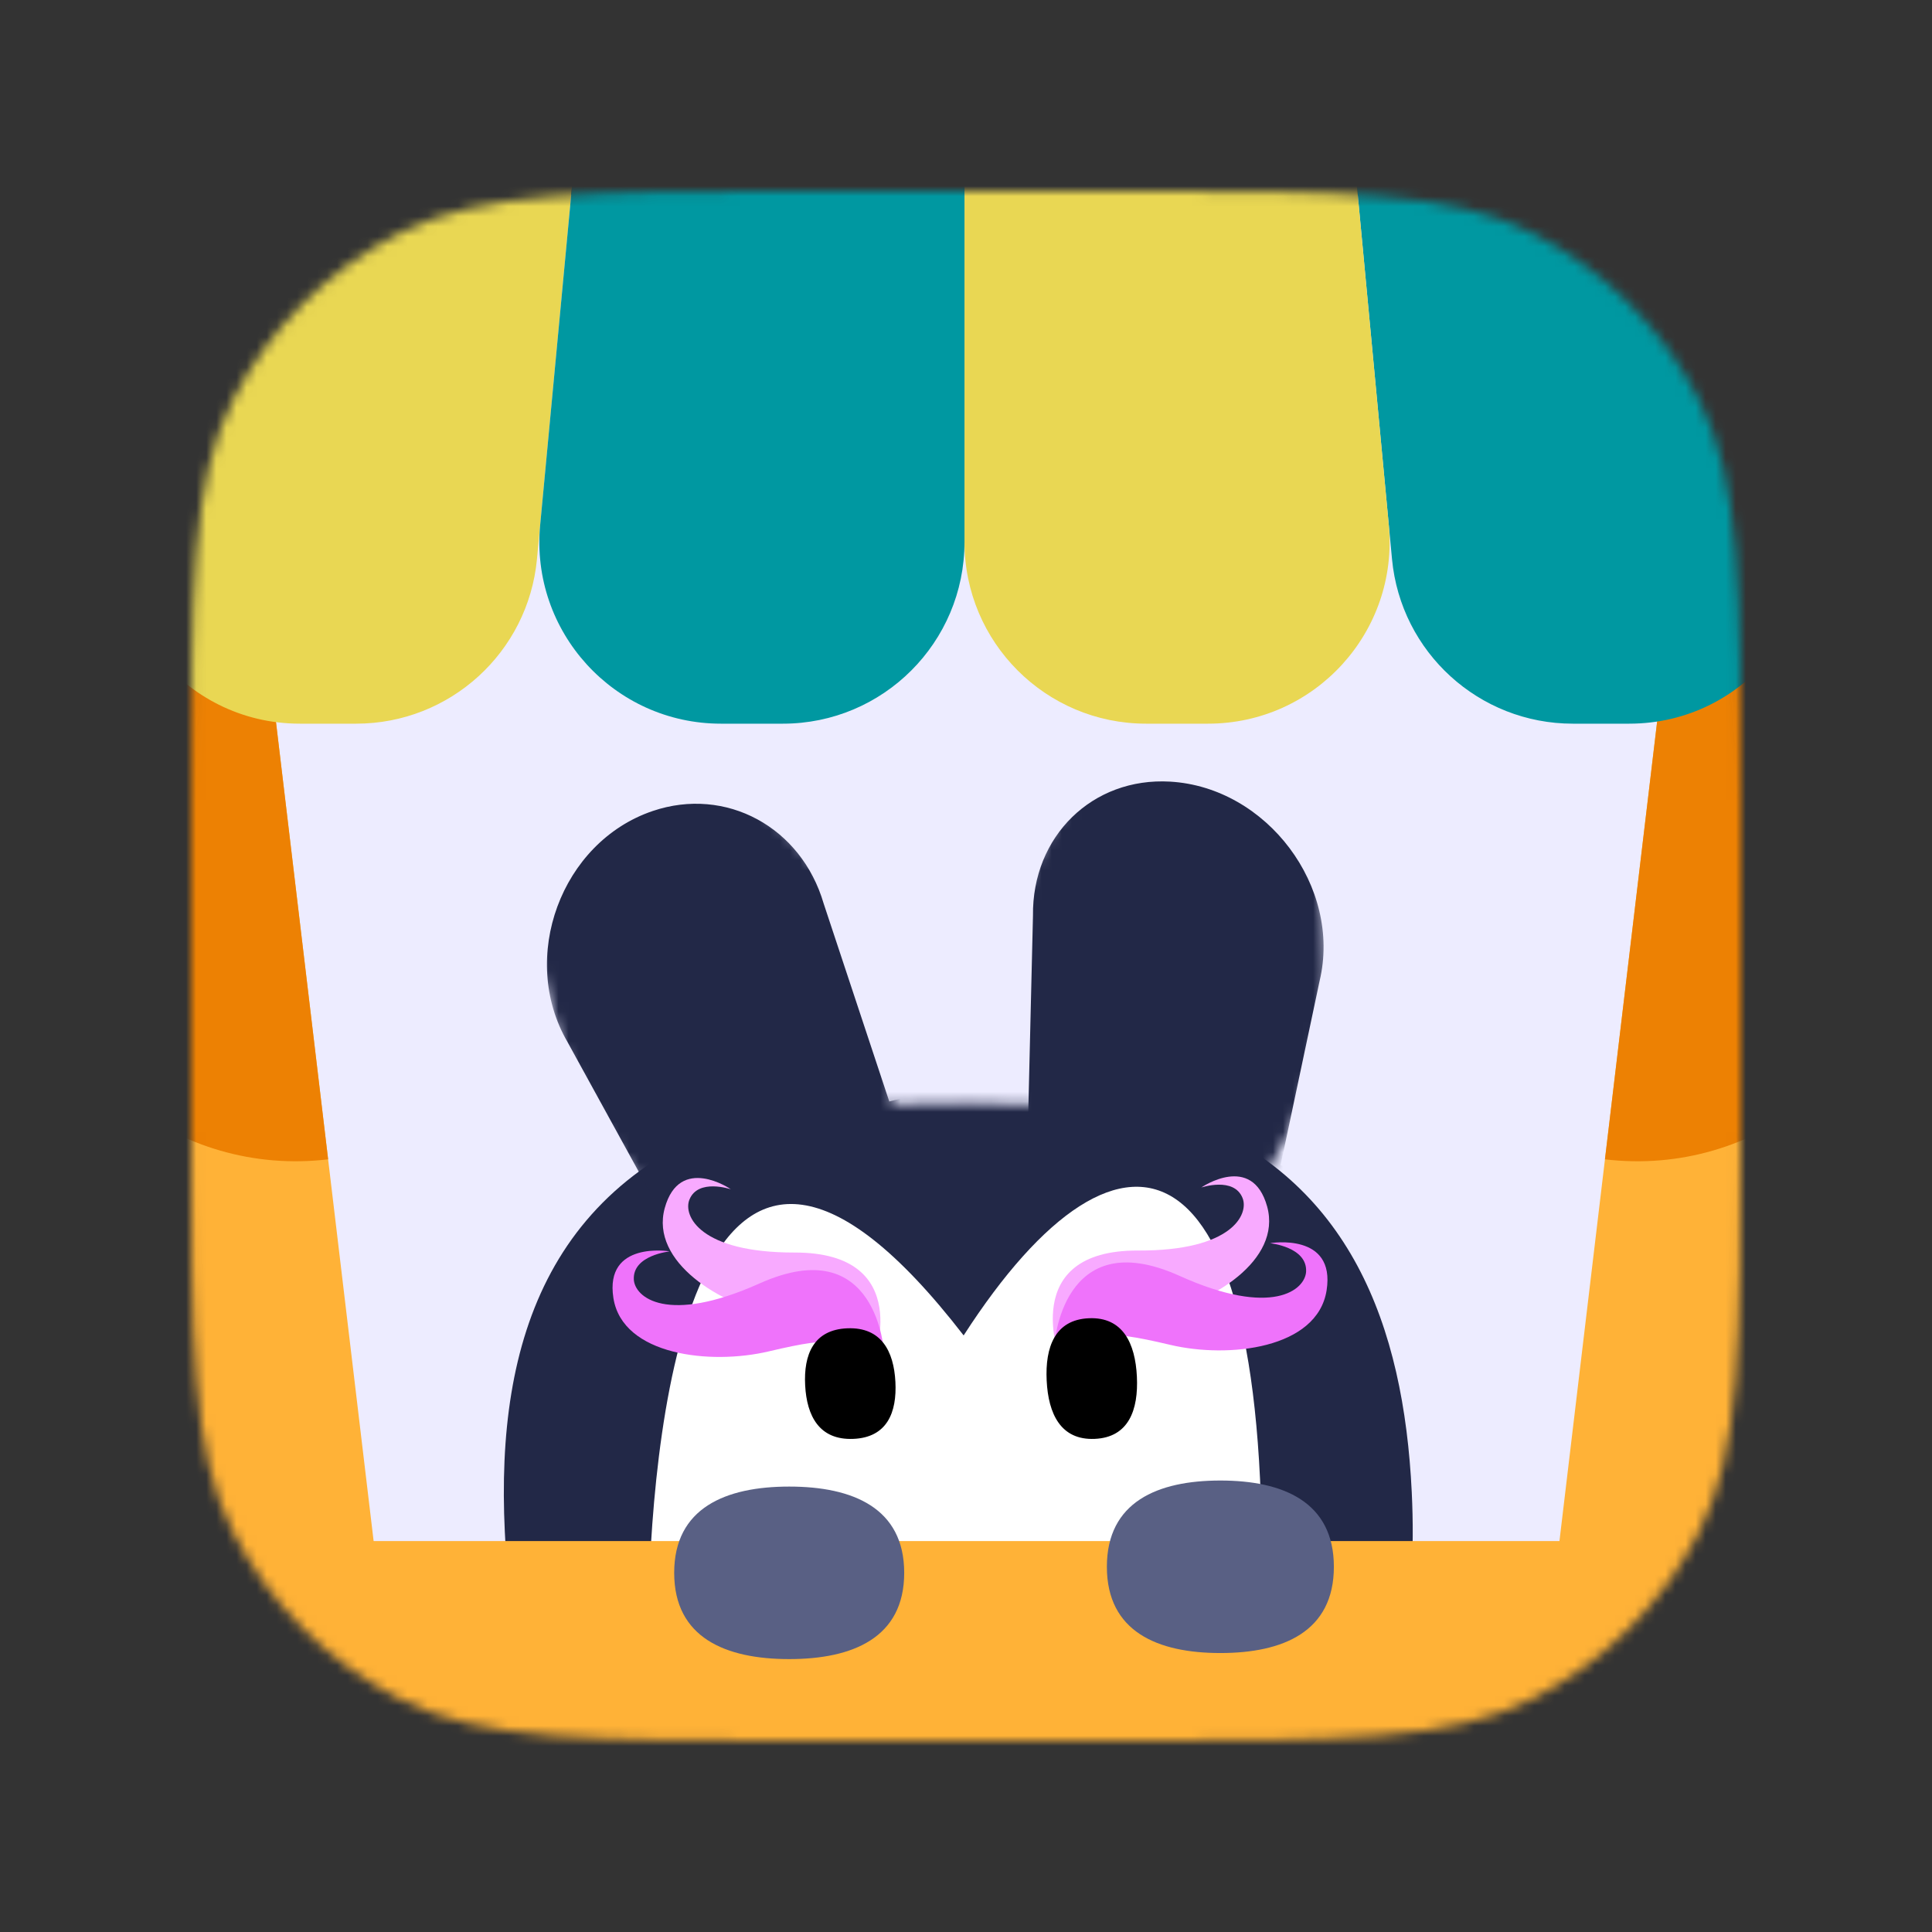 <svg xmlns="http://www.w3.org/2000/svg" width="192" height="192" fill="none" viewBox="0 0 192 192"><rect x="0" y="0" width="192" height="192" fill="#333333" stroke="none"/><mask id="mask0_1908_1228" width="154" height="154" x="19" y="19" maskUnits="userSpaceOnUse" style="mask-type:alpha"><path fill="#C4C4C4" d="M19 79.8C19 58.518 19 47.877 23.142 39.748C26.785 32.598 32.598 26.785 39.748 23.142C47.877 19 58.518 19 79.8 19H112.2C133.482 19 144.123 19 152.252 23.142C159.402 26.785 165.215 32.598 168.858 39.748C173 47.877 173 58.518 173 79.8V112.2C173 133.482 173 144.123 168.858 152.252C165.215 159.402 159.402 165.215 152.252 168.858C144.123 173 133.482 173 112.2 173H79.8C58.518 173 47.877 173 39.748 168.858C32.598 165.215 26.785 159.402 23.142 152.252C19 144.123 19 133.482 19 112.2V79.8Z"/></mask><g mask="url(#mask0_1908_1228)"><path fill="#EDECFF" d="M19 79.8C19 58.518 19 47.877 23.142 39.748C26.785 32.598 32.598 26.785 39.748 23.142C47.877 19 58.518 19 79.8 19H112.2C133.482 19 144.123 19 152.252 23.142C159.402 26.785 165.215 32.598 168.858 39.748C173 47.877 173 58.518 173 79.8V112.2C173 133.482 173 144.123 168.858 152.252C165.215 159.402 159.402 165.215 152.252 168.858C144.123 173 133.482 173 112.2 173H79.8C58.518 173 47.877 173 39.748 168.858C32.598 165.215 26.785 159.402 23.142 152.252C19 144.123 19 133.482 19 112.2V79.8Z"/><mask id="mask1_1908_1228" width="109" height="52" x="45" y="109" maskUnits="userSpaceOnUse" style="mask-type:alpha"><path fill="#C4C4C4" d="M96.077 109.63C107.03 109.63 115.385 110.63 118.193 111.13H125.039L152.42 129.63L154 159.13L45 160.63V148.13V119.63L73.961 110.63C76.77 110.296 85.125 109.63 96.077 109.63Z"/></mask><g mask="url(#mask1_1908_1228)"><path fill="#222847" fill-rule="evenodd" d="M123.934 94.452C126.866 86.019 120.308 76.394 110.842 75.24C103.263 74.315 96.87 79.318 96.34 86.589L95.397 99.521L90.749 89.781C87.221 82.388 76.766 79.498 69.406 83.882C62.397 88.058 61.635 96.828 67.803 102.334L73.873 107.751C74.775 108.555 75.574 109.438 76.257 110.381C54.666 116.589 49.246 133.048 50.167 152.205C51.294 175.628 61.473 194.213 97.273 192.661C133.072 191.109 141.426 171.72 140.299 148.297C139.497 131.616 134.103 117.387 118.131 111.14L123.934 94.452Z" clip-rule="evenodd"/></g><mask id="mask2_1908_1228" width="36" height="51" x="53" y="74" maskUnits="userSpaceOnUse" style="mask-type:alpha"><path fill="#C4C4C4" d="M87.01 97C91.09 109.694 87.623 122.043 79.266 124.582C70.909 127.122 59.612 115.324 55.532 102.63C51.452 89.936 52.441 77.669 60.797 75.13C69.154 72.59 82.93 84.306 87.01 97Z"/></mask><g mask="url(#mask2_1908_1228)"><path fill="#222847" d="M56.397 103.552C51.527 95.18 55.766 83.681 64.859 80.599C72.139 78.13 79.631 82.183 81.854 89.793L88.376 109.468C88.537 109.427 88.698 109.387 88.86 109.346C90.33 108.983 91.763 108.664 93.16 108.39L90.845 92.968C89.672 85.149 94.826 78.586 102.539 78.079C112.171 77.446 120.905 86.37 119.974 95.894L118.696 108.97C132.861 113.595 140.257 126.172 144.373 141.571C150.738 165.381 146.853 186.921 111.91 195.57C76.967 204.219 62.762 187.156 56.397 163.346C51.912 146.568 52.516 130.918 65.49 120.11L56.397 103.552Z"/></g><mask id="mask3_1908_1228" width="33" height="53" x="99" y="71" maskUnits="userSpaceOnUse" style="mask-type:alpha"><path fill="#C4C4C4" d="M99.817 99.288C99.622 112.558 106.574 123.502 115.345 123.731C124.116 123.96 131.506 109.641 131.701 96.37C131.897 83.1 127.349 71.58 118.578 71.351C109.807 71.122 100.013 86.017 99.817 99.288Z"/></mask><g mask="url(#mask3_1908_1228)"><path fill="#222847" d="M131.141 97.485C133.362 88.156 125.918 78.234 116.281 77.677C108.565 77.231 102.558 83.106 102.656 91.003L102.162 111.623C101.996 111.627 101.829 111.631 101.661 111.635C100.143 111.674 98.674 111.748 97.251 111.854L94.951 96.429C93.785 88.61 86.909 83.669 79.353 85.222C69.916 87.162 64.145 98.043 67.833 106.943L72.896 119.164C60.648 127.351 57.234 141.387 57.797 157.265C58.667 181.816 68.716 201.477 104.814 200.543C140.911 199.608 149.549 179.464 148.679 154.913C148.065 137.613 142.894 122.741 127.264 115.792L131.141 97.485Z"/></g><path fill="#fff" d="M95.766 132.713C69.207 98.343 64.885 140.55 64.443 159.427L125.292 161.692C126.854 111.95 111.622 108.107 95.766 132.713Z"/><path fill="#FFB237" d="M-4.762 160.337C-4.762 156.367 -1.543 153.148 2.427 153.148H189.272C193.242 153.148 196.461 156.367 196.461 160.337V200.401C196.461 204.371 193.242 207.59 189.272 207.59H2.427C-1.543 207.59 -4.762 204.371 -4.762 200.401V160.337Z"/><path fill="#596084" d="M89.859 156.307C89.859 162.763 84.742 164.879 78.43 164.879C72.117 164.879 67 162.763 67 156.307C67 149.851 72.117 147.734 78.43 147.734C84.742 147.734 89.859 149.851 89.859 156.307Z"/><path fill="#596084" d="M132.559 155.705C132.559 162.161 127.509 164.277 121.279 164.277C115.05 164.277 110 162.161 110 155.705C110 149.249 115.05 147.133 121.279 147.133C127.509 147.133 132.559 149.249 132.559 155.705Z"/><path fill="#FFB237" d="M-1.259 59.806L25.621 56.602L39.258 170.991L12.379 174.195L-1.259 59.806Z"/><path fill="#ED8103" d="M-1.259 59.806L25.621 56.602L32.609 115.213C17.763 116.983 4.294 106.383 2.524 91.538L-1.259 59.806Z"/><path fill="#FFB237" d="M193.366 59.806L166.486 56.602L152.849 170.991L179.728 174.195L193.366 59.806Z"/><path fill="#ED8103" d="M193.365 59.806L166.485 56.602L159.498 115.213C174.343 116.983 187.813 106.383 189.582 91.538L193.365 59.806Z"/><path fill="#0098A1" d="M167.998 1.374C166.139 -6.465 159.138 -12 151.082 -12C140.837 -12 132.813 -3.186 133.772 7.014L138.337 55.561C139.209 64.832 146.992 71.918 156.305 71.918H161.903C173.554 71.918 182.151 61.042 179.462 49.706L167.998 1.374Z"/><path fill="#e9d753" d="M23.701 1.374C25.561 -6.465 32.562 -12 40.618 -12C50.863 -12 58.887 -3.186 57.928 7.014L53.363 55.561C52.491 64.832 44.708 71.918 35.395 71.918H29.797C18.146 71.918 9.549 61.042 12.238 49.706L23.701 1.374Z"/><path fill="#e9d753" d="M133.522 4.357C132.65 -4.914 124.867 -12 115.554 -12H113.897C103.93 -12 95.85 -3.92 95.85 6.047V53.871C95.85 63.838 103.93 71.918 113.897 71.918H120.051C130.686 71.918 139.015 62.769 138.019 52.181L133.522 4.357Z"/><path fill="#0098A1" d="M58.178 4.357C59.05 -4.914 66.833 -12 76.146 -12H77.803C87.77 -12 95.85 -3.92 95.85 6.047V53.871C95.85 63.838 87.77 71.918 77.803 71.918H71.648C61.014 71.918 52.685 62.769 53.681 52.181L58.178 4.357Z"/><path fill="#F8AAFF" d="M125.927 119.902C124.441 114.543 119.387 118.002 119.389 118.01C119.391 118.017 122.634 116.908 123.488 119.068C124.114 120.656 122.479 124.315 113.106 124.277C101.106 124.214 105.356 135.122 105.356 135.122C109.403 132.289 108.203 131.865 114.985 130.551C120.382 129.506 127.407 125.271 125.927 119.902Z"/><path fill="#EF73FB" d="M131.836 128.239C132.749 122.44 126.224 123.539 126.223 123.547C126.222 123.555 129.915 123.916 129.799 126.366C129.712 128.166 126.474 130.96 117.238 126.801C105.42 121.463 104.771 133.805 104.771 133.805C110.025 132.865 109.029 131.93 116.306 133.652C122.098 135.022 130.913 134.045 131.836 128.239Z"/><path fill="#F8AAFF" d="M66.061 120.059C67.537 114.699 72.625 118.177 72.623 118.184C72.621 118.192 69.36 117.072 68.509 119.231C67.884 120.818 69.538 124.486 78.955 124.476C91.01 124.45 86.774 135.355 86.774 135.355C82.699 132.507 83.903 132.086 77.086 130.751C71.661 129.688 64.59 125.428 66.061 120.059Z"/><path fill="#EF73FB" d="M60.959 128.997C60.062 123.283 66.547 124.353 66.548 124.361C66.549 124.369 62.877 124.732 62.988 127.146C63.07 128.92 66.284 131.668 75.475 127.551C87.235 122.267 87.856 134.43 87.856 134.43C82.634 133.514 83.627 132.59 76.388 134.301C70.627 135.663 61.864 134.718 60.959 128.997Z"/><path fill="#000" d="M84.79 142.995C81.413 143.128 80.177 140.712 80.016 137.677C79.856 134.642 80.833 132.139 84.21 132.005C87.587 131.872 88.823 134.288 88.984 137.323C89.144 140.358 88.167 142.861 84.79 142.995Z"/><path fill="#000" d="M108.79 142.994C105.413 143.14 104.177 140.504 104.017 137.193C103.856 133.883 104.833 131.151 108.21 131.006C111.587 130.86 112.823 133.496 112.983 136.807C113.144 140.117 112.167 142.849 108.79 142.994Z"/></g></svg>